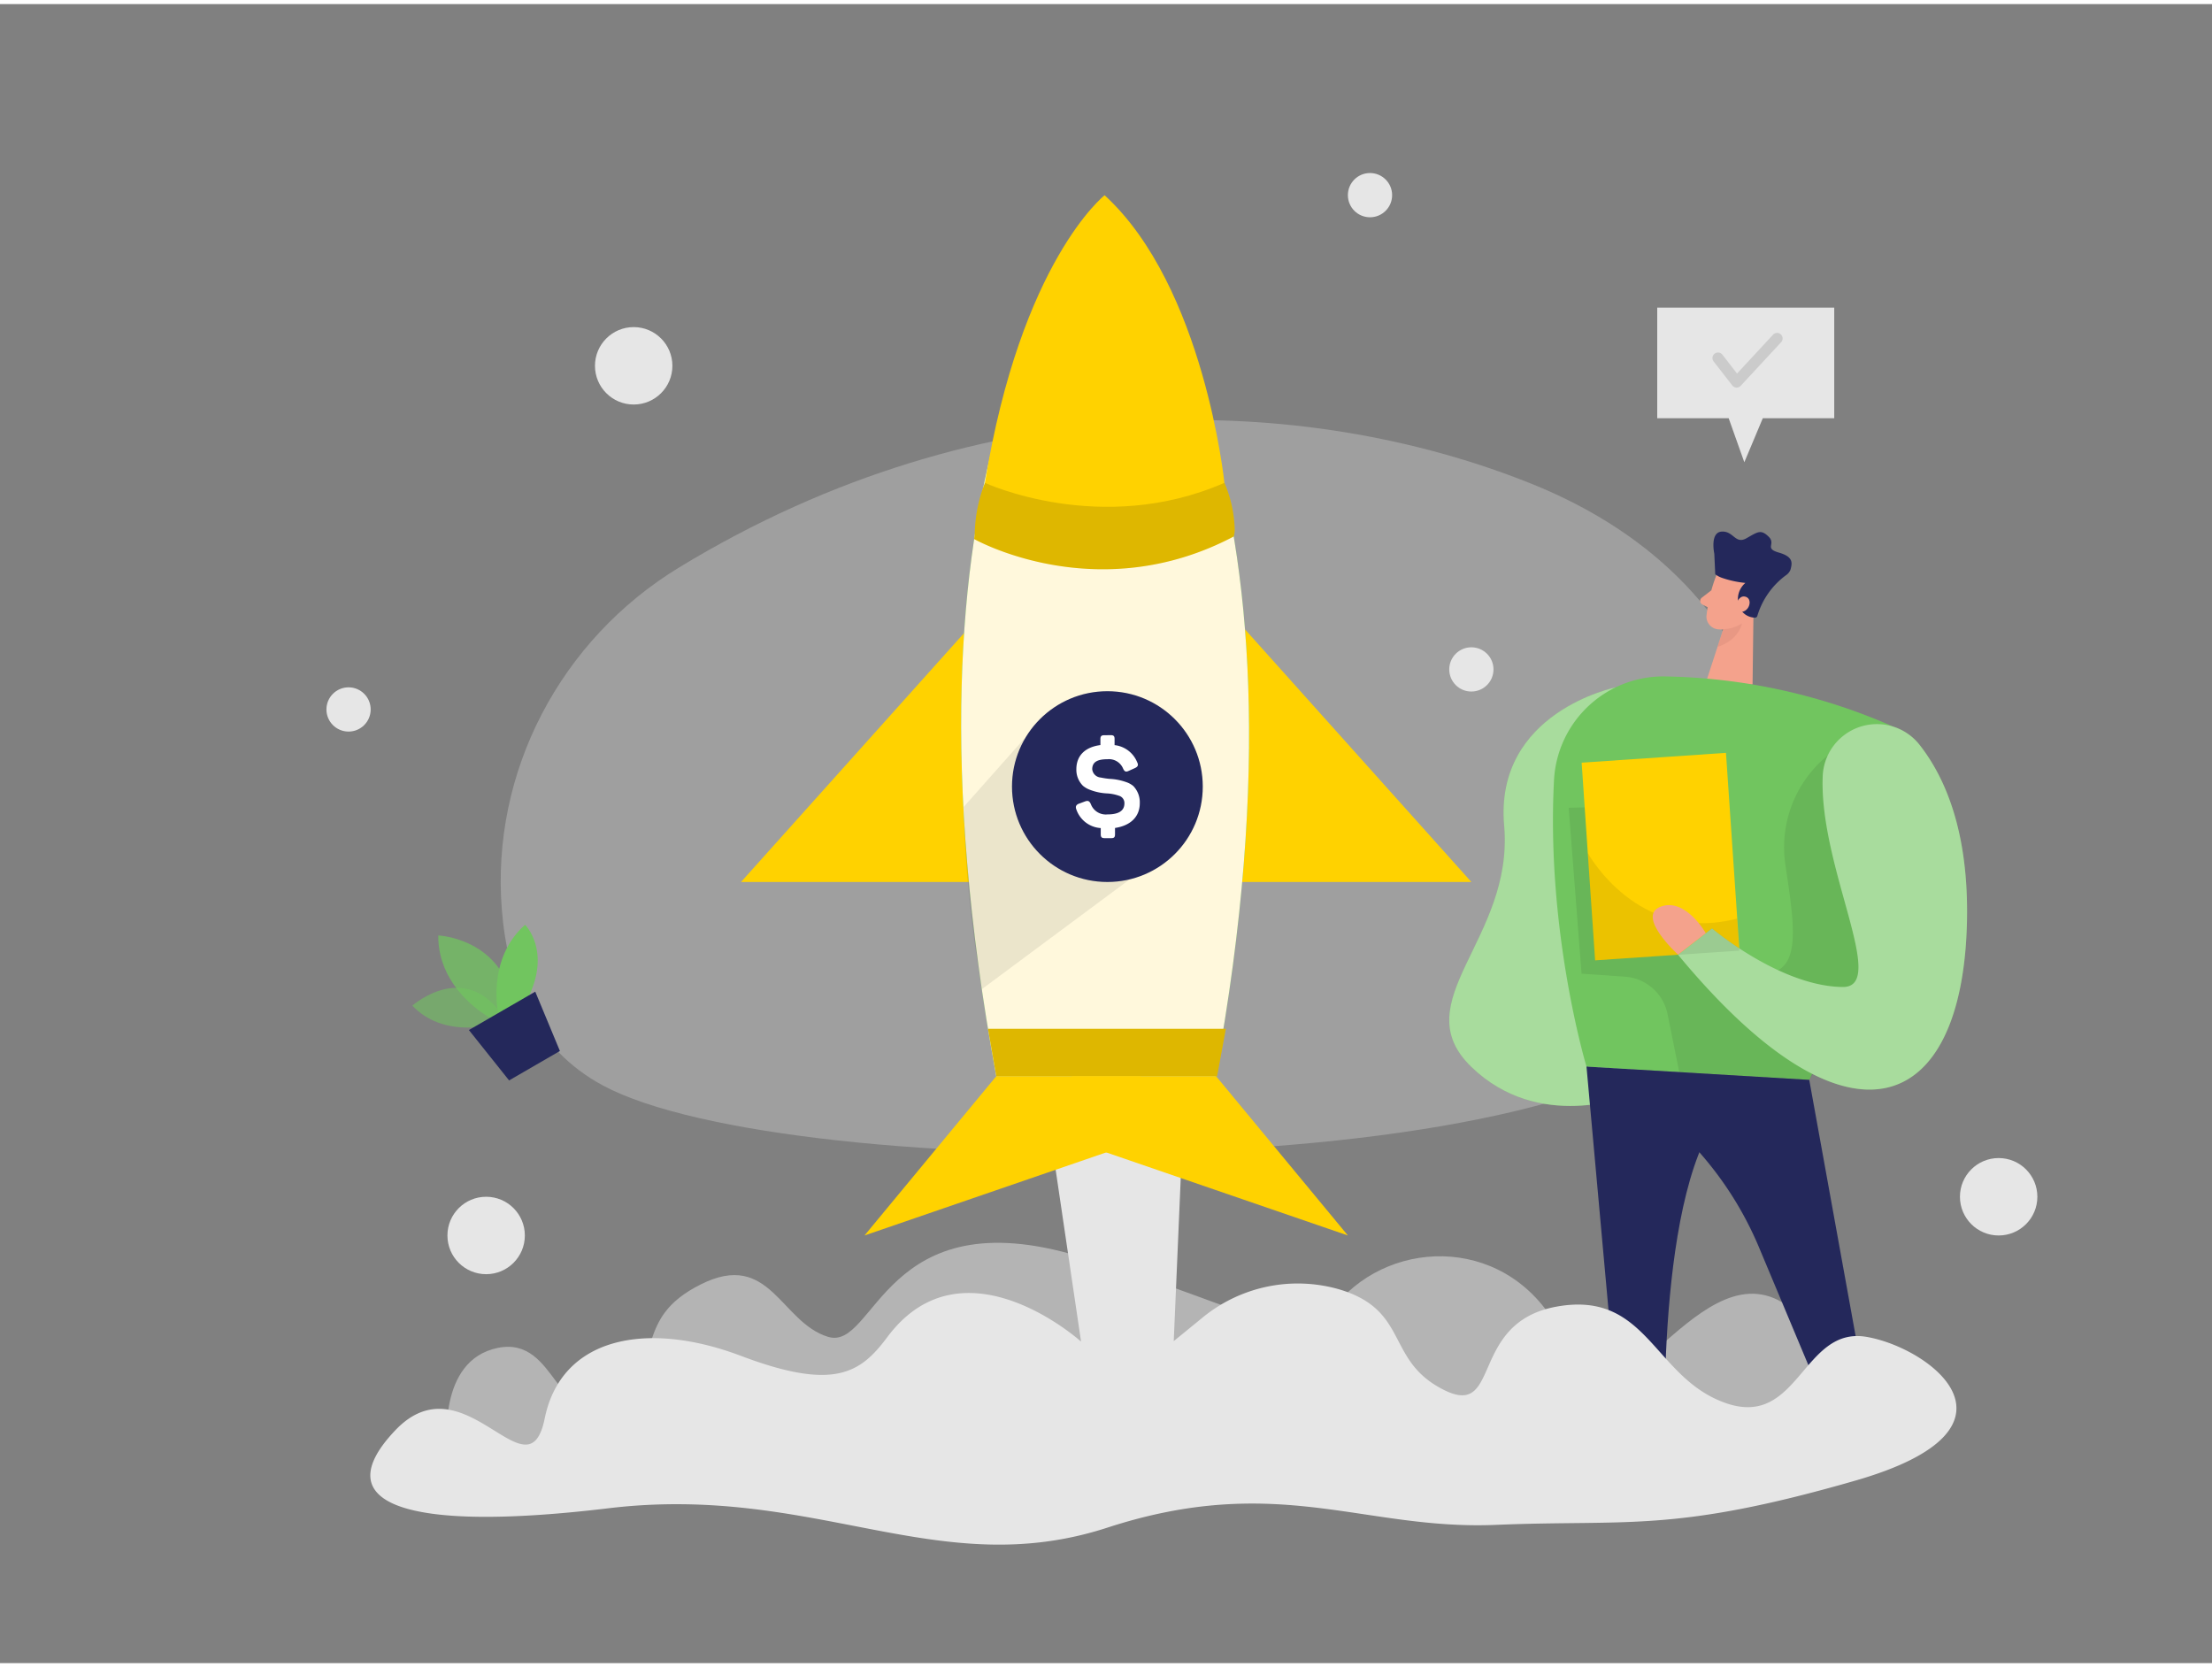 <svg id="Layer_1" data-name="Layer 1" xmlns="http://www.w3.org/2000/svg" viewBox="0 0 400 300" width="406" height="306" class="illustration styles_illustrationTablet__1DWOa"><rect x="0" y="0" width="400" height="300" fill="#808080" stroke="none"/><title>#92_startup_twocolour</title><path d="M122.81,101.87c-21.4,13-34.07,36.93-32.06,61.9,1,12.76,5.77,25.08,18.32,31.8,33.44,17.94,179.44,18.24,201.05-13.45s13.57-76.72-33.42-95.48C236,70.38,178.05,68.23,122.81,101.87Z" fill="#e6e6e6" opacity="0.3"></path><path d="M80.91,260.81S79,245.25,90,243s10.41,15.56,20.58,8.91,3.67-14.16,16.17-20.41,14.4,6.89,23,9.5,10-25.3,45.5-14.52,37,17.12,48.49,6.44,32.59-8.92,39.93,10.83,22.6-18.51,38.59-9,9.24,24,9.24,24l-39.5,9-83.75-5.5s-98.75-1.13-100.5-1.44S80.91,260.81,80.91,260.81Z" fill="#e6e6e6" opacity="0.51"></path><path d="M292.19,123.55s-22,4.45-20.19,25-18.19,31.78-5.93,43.64,28.6,5.19,28.6,5.19Z" fill="#71c55f"></path><path d="M292.19,123.55s-22,4.45-20.19,25-18.19,31.78-5.93,43.64,28.6,5.19,28.6,5.19Z" fill="#fff" opacity="0.39"></path><path d="M310.4,103.21a28.81,28.81,0,0,0-1.82,7.46,2.32,2.32,0,0,0,2.25,2.4,5.1,5.1,0,0,0,4.93-2.56l2.47-3.47a4.15,4.15,0,0,0-.5-4.77C315.77,99.74,311.3,100.54,310.4,103.21Z" fill="#f4a28c"></path><polygon points="317.11 107.91 316.92 123.04 308.59 122.34 312.08 111.61 317.11 107.91" fill="#f4a28c"></polygon><path d="M317.78,110.64h0a.42.42,0,0,1-.43.31,3.08,3.08,0,0,1-2.93-2.28,3.84,3.84,0,0,1,1.2-4,18.42,18.42,0,0,1-4.18-.9,4.42,4.42,0,0,1-1.27-.67L310,99.39s-.84-3.86,1.33-4,2.44,2.36,4.49,1.2,2.6-1.65,4-.29-.85,2.11,1.84,2.88,2.44,1.89,2.11,3.12a2.2,2.2,0,0,1-.84,1A14.18,14.18,0,0,0,317.78,110.64Z" fill="#24285b"></path><path d="M314,108.4s.54-1.7,1.78-1.19.48,3-1.33,2.68Z" fill="#f4a28c"></path><path d="M309.47,106l-1.73,1.34a.74.74,0,0,0,.11,1.24l1.6.82Z" fill="#f4a28c"></path><path d="M311.64,113.05A7.1,7.1,0,0,0,315,112s-.52,3-4.41,4.23Z" fill="#ce8172" opacity="0.31"></path><path d="M301.19,121.58a106.54,106.54,0,0,1,39.94,8.54,15.39,15.39,0,0,1,7.77,21.06l-21.73,43.35-40.28-2.39s-7.34-24.36-5.87-51.91A19.8,19.8,0,0,1,301.19,121.58Z" fill="#71c55f"></path><path d="M327.17,194.53l12,66.28h-6l-15.09-36a62.42,62.42,0,0,0-26.79-30.17l-4.42-2.51Z" fill="#24285b"></path><path d="M330.5,135.88a21.4,21.4,0,0,0-7.67,19.57c1.84,12.55,3.73,22.3-7.83,19.38S297.17,145,297.17,145l-13.5.33,2.33,30,7.83.54a8.46,8.46,0,0,1,7.72,6.78l2.11,10.47,23.51,1.39,3.33-4.95,14.67-15.91L347,148.33Z" opacity="0.08"></path><rect x="287.2" y="136.25" width="26.16" height="35.83" transform="translate(-9.77 20.72) rotate(-3.89)" fill="#ffd200"></rect><path d="M286.89,192.14l6.21,68.67h8s-1.87-51.67,12.57-62.67Z" fill="#24285b"></path><path d="M329.6,139.76A9.81,9.81,0,0,1,347.16,134c4.62,5.9,8.88,15.74,8.53,31.9-.75,34.5-21,43.75-52.25,6l6.15-4.75s12.31,10.44,23.58,10.59C341.56,177.88,329,156.22,329.6,139.76Z" fill="#71c55f"></path><path d="M329.6,139.76A9.81,9.81,0,0,1,347.16,134c4.62,5.9,8.88,15.74,8.53,31.9-.75,34.5-21,43.75-52.25,6l6.15-4.75s12.31,10.44,23.58,10.59C341.56,177.88,329,156.22,329.6,139.76Z" fill="#fff" opacity="0.39"></path><path d="M287.12,153.51s9,16.53,27,11.86l.39,5.79-26.1,1.77Z" opacity="0.08"></path><path d="M308.46,168s-3.68-6.5-8.18-4.78,3.16,8.66,3.16,8.66Z" fill="#f4a28c"></path><path d="M189.8,203.37l5.69,38.49s-21.28-19.19-35-.86c-4.83,6.47-9.5,9.87-26.5,3.44S101.5,241,98.5,255.76s-14.5-11-27,2.12S72.5,276.5,110,272s59.5,13.5,90.25,3.5,46.25.5,70.25-.5,32,1.5,65-8,13.5-24.06,2-26-12.22,16.53-25.36,12S298,232.56,281.5,235.53,272,257,260,250c-9.21-5.36-5.51-13.9-17.8-17.58a27.12,27.12,0,0,0-24.84,5.18l-5.11,4.17L214,201Z" fill="#e6e6e6"></path><polygon points="175 113 134 158.75 178.66 158.75 175 113" fill="#ffd200"></polygon><polygon points="225.07 113 266.07 158.75 221.41 158.75 225.07 113" fill="#ffd200"></polygon><path d="M88.35,184.65s-8.32,2.23-13.79-3.54c0,0,9.81-8.74,16.83,2.55Z" fill="#71c55f" opacity="0.58"></path><path d="M88.81,183.42s-9.64-5-9.56-15c0,0,11.6.43,13.67,12.62Z" fill="#71c55f" opacity="0.73"></path><path d="M90.11,182.67s-2.24-9.92,4.84-16.18c0,0,4.68,4.56.65,13Z" fill="#71c55f"></path><polygon points="84.79 185.52 92.06 194.63 101.25 189.31 96.79 178.58 84.79 185.52" fill="#24285b"></polygon><path d="M199.15,39.79v-.27l-.14.13-.14-.13v.28c-3.56,3.58-39.3,42.79-18.71,154.07h39.58C240.32,82.47,202.8,43.29,199.15,39.79Z" fill="#71c55f"></path><path d="M223.1,96.29l1.14,7.88a73.88,73.88,0,0,1-33.83,5.43,18.36,18.36,0,0,0-16.2,7.09h0s1.16-16.21,1.94-19.94Z" fill="#3b1e59" opacity="0.11"></path><path d="M199.15,39.79v-.27l-.14.13-.14-.13v.28c-3.56,3.58-39.3,42.79-18.71,154.07h39.58C240.32,82.47,202.8,43.29,199.15,39.79Z" fill="#fff8dc"></path><path d="M185.25,132.8l-11,12.39a215.07,215.07,0,0,0,3.33,32.91l27.85-20.68Z" opacity="0.08"></path><polygon points="178.66 185.3 180.16 193.87 220.09 193.87 221.67 185.3 178.66 185.3" fill="#ffd200"></polygon><path d="M178.1,86.57l-.08.23A26.75,26.75,0,0,0,176.26,96l-.11.73s22.21,12.61,46.95-.46h0a4.69,4.69,0,0,0,.17-1.34,23.05,23.05,0,0,0-1.86-8.38H178.1Z" fill="#ffd200"></path><polygon points="178.66 185.3 180.16 193.87 220.09 193.87 221.67 185.3 178.66 185.3" opacity="0.13"></polygon><path d="M178.1,86.57l-.08.23A26.75,26.75,0,0,0,176.26,96l-.11.73s22.21,12.61,46.95-.46h0a4.69,4.69,0,0,0,.17-1.34,23.05,23.05,0,0,0-1.86-8.38H178.1Z" opacity="0.13"></path><path d="M178.1,86.57s21,9.76,43.31,0c0,0-3.63-35.48-21.66-52C199.75,34.55,184.63,46.48,178.1,86.57Z" fill="#ffd200"></path><circle cx="200.25" cy="141.5" r="17.25" fill="#24285b"></circle><path d="M200.88,132.2c.51,0,.67.18.67.69V134a5,5,0,0,1,4.08,3.08c.27.53.16.82-.44,1.09l-1.09.49c-.51.24-.75.13-1-.4a2.77,2.77,0,0,0-2.84-1.71c-1.89,0-2.75.55-2.75,1.82a1.68,1.68,0,0,0,1.53,1.49,15,15,0,0,0,1.59.24,10.3,10.3,0,0,1,3,.58,4,4,0,0,1,1.3.71,4.22,4.22,0,0,1,1.18,3.1c0,2.42-1.62,4.06-4.48,4.49v1.15c0,.51-.16.69-.67.69h-1.22c-.51,0-.69-.18-.69-.69V149a5,5,0,0,1-4.43-3.42c-.18-.49,0-.82.51-1l1.08-.4c.56-.2.8-.07,1.05.49a2.89,2.89,0,0,0,3,1.86c2,0,3.07-.64,3.07-2a1.37,1.37,0,0,0-1-1.38,7.73,7.73,0,0,0-2.2-.42,9.82,9.82,0,0,1-3-.64,4.28,4.28,0,0,1-1.29-.73,4.08,4.08,0,0,1-1.2-3c0-2.4,1.51-4,4.35-4.37v-1.09c0-.51.18-.69.69-.69Z" fill="#fff"></path><polygon points="180.16 193.87 156.33 222.67 206.25 205.51 206.25 193.87 180.16 193.87" fill="#ffd200"></polygon><polygon points="219.91 193.87 243.74 222.67 193.82 205.51 193.82 193.87 219.91 193.87" fill="#ffd200"></polygon><circle cx="87.91" cy="222.67" r="7" fill="#e6e6e6"></circle><circle cx="114.59" cy="65.41" r="7" fill="#e6e6e6"></circle><circle cx="361.42" cy="215.67" r="7" fill="#e6e6e6"></circle><circle cx="266.07" cy="120.31" r="4" fill="#e6e6e6"></circle><circle cx="63.03" cy="127.55" r="4" fill="#e6e6e6"></circle><circle cx="247.74" cy="34.55" r="4" fill="#e6e6e6"></circle><polygon points="299.68 54.89 299.68 74.89 312.6 74.89 315.43 82.85 318.77 74.89 331.69 74.89 331.69 54.89 299.68 54.89" fill="#e6e6e6"></polygon><path d="M314.07,69.35H314a1,1,0,0,1-.74-.38l-3.38-4.35a1,1,0,1,1,1.58-1.23l2.65,3.42,6.56-7.08a1,1,0,0,1,1.46,1.36L314.8,69A1,1,0,0,1,314.07,69.35Z" opacity="0.12"></path></svg>